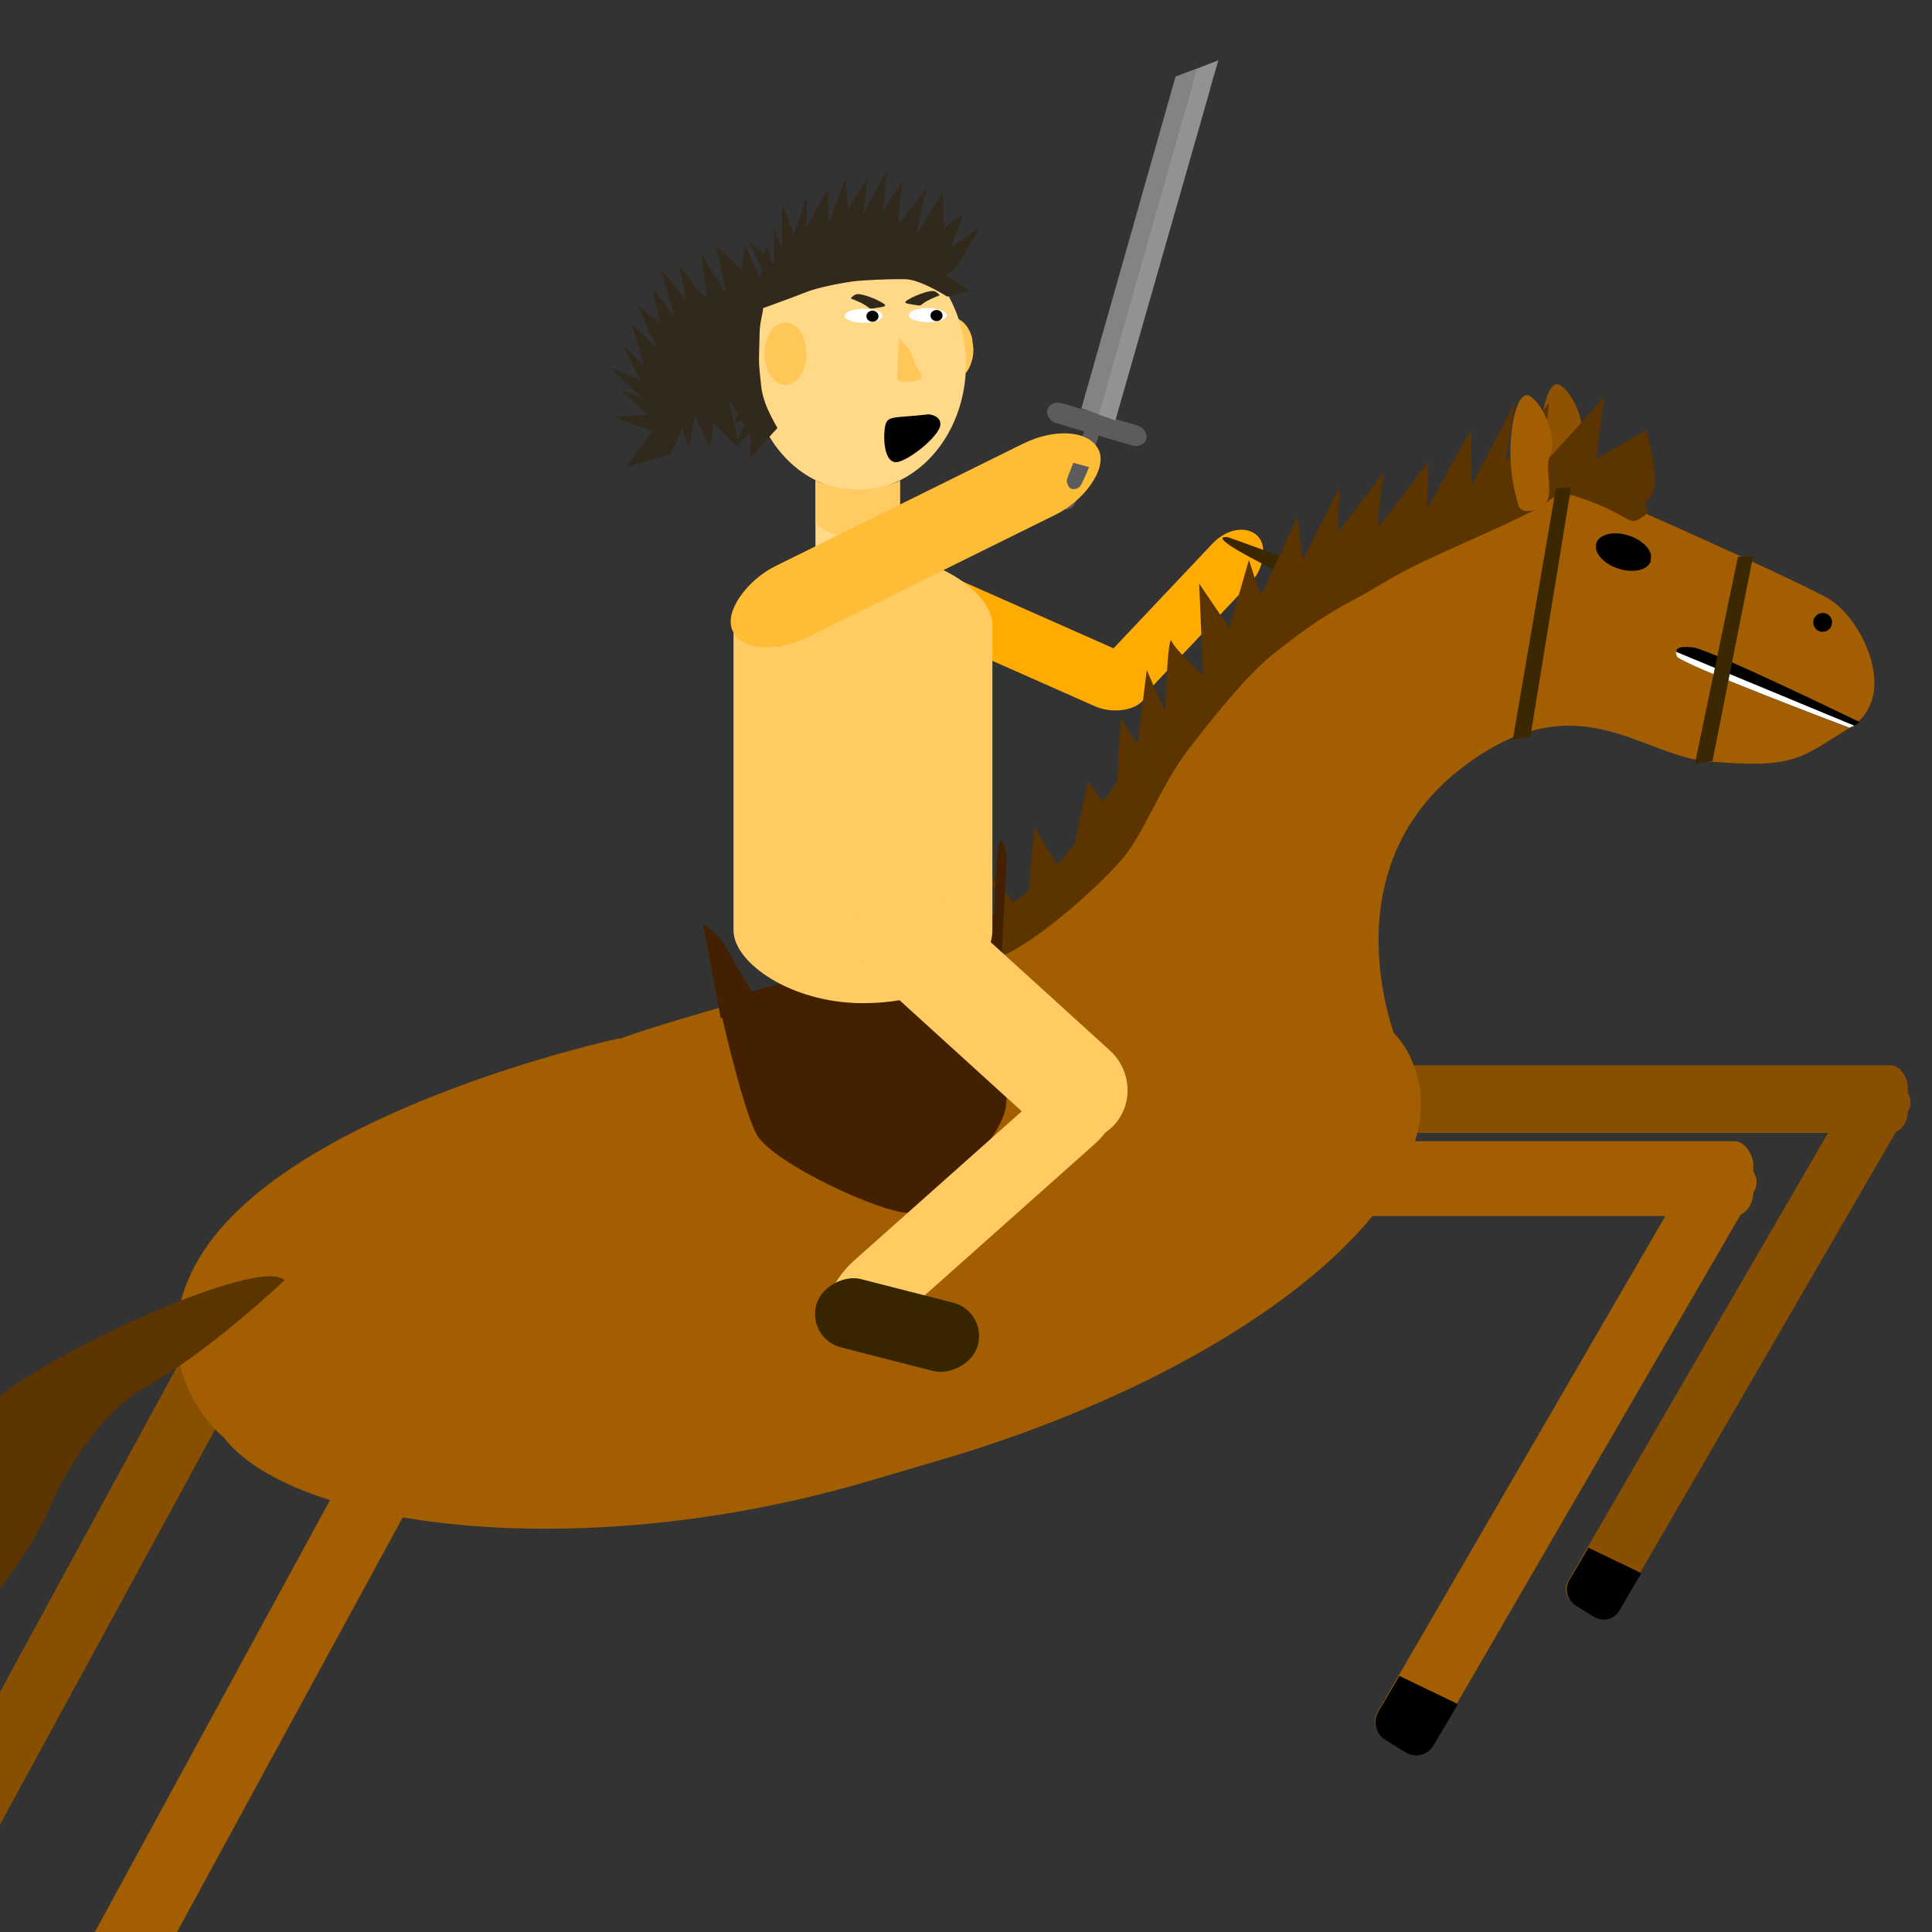 <?xml version="1.0" encoding="UTF-8" standalone="no"?>
<!-- Created with Inkscape (http://www.inkscape.org/) -->

<svg
   width="256"
   height="256"
   viewBox="0 0 67.733 67.733"
   version="1.1"
   id="svg1"
   inkscape:version="1.3 (0e150ed6c4, 2023-07-21)"
   sodipodi:docname="Rider.svg"
   inkscape:export-filename="..\Assets\Sprites\Units\Rider.png"
   inkscape:export-xdpi="96"
   inkscape:export-ydpi="96"
   xmlns:inkscape="http://www.inkscape.org/namespaces/inkscape"
   xmlns:sodipodi="http://sodipodi.sourceforge.net/DTD/sodipodi-0.dtd"
   xmlns="http://www.w3.org/2000/svg"
   xmlns:svg="http://www.w3.org/2000/svg">
  <rect x="0" y="0" width="67.733" height="67.733" fill="#333333" stroke="none"/>
  <sodipodi:namedview
     id="namedview1"
     pagecolor="#505050"
     bordercolor="#ffffff"
     borderopacity="1"
     inkscape:showpageshadow="0"
     inkscape:pageopacity="0"
     inkscape:pagecheckerboard="1"
     inkscape:deskcolor="#505050"
     inkscape:document-units="mm"
     inkscape:zoom="2.9683221"
     inkscape:cx="144.86298"
     inkscape:cy="107.63657"
     inkscape:window-width="1920"
     inkscape:window-height="1009"
     inkscape:window-x="-8"
     inkscape:window-y="-8"
     inkscape:window-maximized="1"
     inkscape:current-layer="layer1" />
  <defs
     id="defs1" />
  <g
     inkscape:label="Шар 1"
     inkscape:groupmode="layer"
     id="layer1">
    <rect
       style="fill:#894f00;fill-opacity:1;stroke:#939393;stroke-width:0;stroke-dasharray:none"
       id="rect3"
       width="20.719"
       height="2.371"
       x="46.164"
       y="37.347"
       rx="0.603"
       ry="0.759" />
    <rect
       style="fill:#894f00;fill-opacity:1;stroke:#939393;stroke-width:0;stroke-dasharray:none"
       id="rect3-7"
       width="21.412"
       height="2.043"
       x="-23.691"
       y="75.461"
       rx="0.623"
       ry="0.654"
       transform="matrix(0.502,-0.865,0.882,0.47,0,0)" />
    <rect
       style="fill:#894f00;fill-opacity:1;stroke:#939393;stroke-width:0;stroke-dasharray:none"
       id="rect3-7-1-7-7"
       width="24.124"
       height="2.224"
       x="-60.091"
       y="28.365"
       rx="0.702"
       ry="0.712"
       transform="matrix(0.478,-0.878,0.869,0.495,0,0)" />
    <rect
       style="fill:#a25e00;fill-opacity:1;stroke:#939393;stroke-width:0;stroke-dasharray:none"
       id="MAIN"
       width="43.907"
       height="17.463"
       x="-11.464"
       y="41.16"
       rx="20.638"
       ry="8.638"
       transform="matrix(0.959,-0.282,0.369,0.93,0,0)" />
    <rect
       style="fill:#a25e00;fill-opacity:1;stroke:#939393;stroke-width:0;stroke-dasharray:none"
       id="rect3-9"
       width="22.934"
       height="2.624"
       x="38.535"
       y="40.007"
       rx="0.667"
       ry="0.84" />
    <rect
       style="fill:#a25e00;fill-opacity:1;stroke:#939393;stroke-width:0;stroke-dasharray:none"
       id="rect3-7-1"
       width="23.7"
       height="2.261"
       x="-30.961"
       y="71.985"
       rx="0.689"
       ry="0.724"
       transform="matrix(0.502,-0.865,0.882,0.47,0,0)" />
    <rect
       style="fill:#a25e00;fill-opacity:1;stroke:#939393;stroke-width:0;stroke-dasharray:none"
       id="rect3-7-1-7"
       width="27.441"
       height="2.53"
       x="-64.597"
       y="35.311"
       rx="0.798"
       ry="0.809"
       transform="matrix(0.478,-0.878,0.869,0.495,0,0)" />
    <path
       d="m -1.011,65.861 c -0.004,-0.003 -0.007,-0.006 -0.011,-0.009 -0.038,-0.027 -0.079,-0.05 -0.124,-0.07 l -1.899,-0.836 -0.682,1.253 c -0.023,0.043 -0.042,0.087 -0.056,0.131 -0.014,0.045 -0.022,0.091 -0.027,0.136 -0.004,0.046 -0.004,0.092 0,0.137 0.004,0.045 0.013,0.09 0.026,0.134 0.013,0.044 0.03,0.087 0.051,0.128 0.021,0.041 0.046,0.08 0.074,0.117 0.029,0.037 0.061,0.071 0.097,0.102 0.036,0.031 0.075,0.059 0.118,0.084 l 0.696,0.396 c 0.043,0.024 0.087,0.044 0.131,0.058 0.045,0.015 0.09,0.025 0.136,0.03 0.045,0.005 0.091,0.007 0.136,0.003 0.045,-0.003 0.089,-0.011 0.132,-0.023 0.043,-0.012 0.085,-0.028 0.125,-0.048 0.04,-0.02 0.079,-0.044 0.114,-0.072 0.036,-0.028 0.069,-0.06 0.099,-0.096 0.03,-0.036 0.057,-0.075 0.08,-0.118 z"
       style="fill:#000000;fill-opacity:1;stroke:#939393;stroke-width:0"
       id="path4" />
    <path
       d="m 3.285,73.131 c -0.004,-0.003 -0.008,-0.007 -0.013,-0.011 -0.043,-0.031 -0.09,-0.057 -0.141,-0.079 L 0.972,72.09 0.196,73.515 c -0.026,0.049 -0.048,0.098 -0.063,0.149 -0.016,0.051 -0.026,0.103 -0.031,0.155 -0.005,0.052 -0.005,0.105 0,0.156 0.005,0.052 0.015,0.102 0.029,0.152 0.015,0.05 0.034,0.099 0.058,0.145 0.024,0.046 0.052,0.091 0.084,0.133 0.032,0.042 0.069,0.08 0.11,0.116 0.041,0.035 0.086,0.067 0.134,0.095 L 1.31,75.067 c 0.049,0.028 0.099,0.049 0.149,0.066 0.051,0.017 0.103,0.028 0.154,0.034 0.052,0.006 0.103,0.008 0.154,0.004 0.051,-0.004 0.102,-0.013 0.151,-0.026 0.049,-0.014 0.096,-0.032 0.142,-0.055 0.046,-0.023 0.089,-0.05 0.13,-0.082 0.041,-0.032 0.078,-0.068 0.113,-0.109 0.034,-0.04 0.065,-0.085 0.091,-0.134 z"
       style="fill:#000000;fill-opacity:1;stroke:#939393;stroke-width:0"
       id="path4-9" />
    <path
       d="m 51.103,59.758 c -0.004,-0.003 -0.007,-0.007 -0.011,-0.01 -0.038,-0.029 -0.079,-0.054 -0.124,-0.075 l -1.907,-0.918 -0.739,1.254 c -0.025,0.043 -0.046,0.087 -0.061,0.132 -0.016,0.045 -0.026,0.092 -0.032,0.138 -0.006,0.047 -0.008,0.094 -0.005,0.14 0.003,0.046 0.01,0.092 0.022,0.137 0.012,0.045 0.027,0.089 0.047,0.132 0.02,0.042 0.044,0.083 0.072,0.121 0.028,0.038 0.06,0.074 0.095,0.107 0.035,0.033 0.075,0.063 0.118,0.089 l 0.696,0.428 c 0.043,0.026 0.087,0.047 0.132,0.064 0.045,0.017 0.091,0.028 0.137,0.036 0.046,0.007 0.092,0.01 0.138,0.008 0.046,-0.002 0.092,-0.008 0.136,-0.019 0.044,-0.011 0.087,-0.026 0.129,-0.045 0.042,-0.019 0.082,-0.042 0.119,-0.069 0.037,-0.027 0.072,-0.059 0.104,-0.094 0.032,-0.035 0.061,-0.074 0.086,-0.117 z"
       style="fill:#000000;fill-opacity:1;stroke:#939393;stroke-width:0"
       id="path4-7" />
    <path
       d="m 57.534,55.168 c -0.004,-0.003 -0.006,-0.006 -0.01,-0.009 -0.034,-0.026 -0.071,-0.049 -0.112,-0.068 l -1.723,-0.83 -0.667,1.133 c -0.023,0.039 -0.041,0.078 -0.055,0.119 -0.014,0.041 -0.024,0.083 -0.029,0.125 -0.005,0.042 -0.007,0.085 -0.004,0.127 0.003,0.042 0.009,0.083 0.02,0.124 0.01,0.041 0.025,0.081 0.043,0.119 0.018,0.038 0.04,0.075 0.065,0.11 0.025,0.035 0.054,0.067 0.086,0.097 0.032,0.03 0.068,0.057 0.106,0.081 l 0.629,0.387 c 0.039,0.024 0.078,0.043 0.119,0.058 0.041,0.015 0.082,0.026 0.124,0.032 0.042,0.006 0.083,0.009 0.125,0.007 0.041,-0.002 0.083,-0.007 0.123,-0.017 0.04,-0.01 0.079,-0.023 0.116,-0.041 0.038,-0.017 0.074,-0.038 0.108,-0.063 0.034,-0.025 0.065,-0.053 0.094,-0.085 0.029,-0.032 0.055,-0.067 0.078,-0.106 z"
       style="fill:#000000;fill-opacity:1;stroke:#939393;stroke-width:0"
       id="path4-7-9" />
    <path
       style="fill:#a25e00;fill-opacity:1;stroke:#939393;stroke-width:0;stroke-dasharray:none"
       d="m 21.711,36.402 c 0,0 -11.955,2.57 -14.849,7.92 -1.954,3.612 0.938,6.037 0.938,6.037 z"
       id="path5"
       sodipodi:nodetypes="cscc" />
    <rect
       style="fill:#ffab01;fill-opacity:1;stroke:#939393;stroke-width:0;stroke-dasharray:none"
       id="rect29-2-3-5"
       width="2.12"
       height="9.061"
       x="-7.083"
       y="37.639"
       rx="1.06"
       ry="1.462"
       transform="matrix(0.416,-0.91,0.914,0.405,0,0)" />
    <rect
       style="fill:#ffab01;fill-opacity:1;stroke:#939393;stroke-width:0;stroke-dasharray:none"
       id="rect29-2-3-5-6"
       width="1.908"
       height="7.947"
       x="-45.894"
       y="9.118"
       rx="0.954"
       ry="1.282"
       transform="matrix(-0.72,-0.694,0.687,-0.727,0,0)" />
    <path
       style="fill:#3c2800;fill-opacity:1;stroke:#939393;stroke-width:0;stroke-dasharray:none"
       d="m 43.062,18.836 c 7.19,2.575 6.685,2.638 6.685,2.638 l 1.996,1.343 c 0,0 -1.61,-0.314 -4.148,-1.465 -6.196,-2.809 -4.533,-2.516 -4.533,-2.516 z"
       id="path32"
       sodipodi:nodetypes="cccsc" />
    <g
       id="g10"
       transform="matrix(1.095,0.361,-0.361,1.095,-2.301,-14.52)">
      <path
         style="fill:#ffc758;fill-opacity:1;stroke:#939393;stroke-width:0;stroke-dasharray:none"
         id="path20-5"
         transform="rotate(-18.253)"
         sodipodi:type="arc"
         sodipodi:cx="30.954693"
         sodipodi:cy="23.208864"
         sodipodi:rx="0.63758302"
         sodipodi:ry="0.94671422"
         sodipodi:start="0"
         sodipodi:end="5.9226831"
         sodipodi:open="true"
         sodipodi:arc-type="arc"
         d="m 31.592,23.209 a 0.638,0.947 0 0 1 -0.58,0.943 0.638,0.947 0 0 1 -0.685,-0.773 0.638,0.947 0 0 1 0.457,-1.082 0.638,0.947 0 0 1 0.767,0.578" />
      <path
         style="fill:#31291b;fill-opacity:1;stroke:#939393;stroke-width:0;stroke-dasharray:none"
         d="m 29.534,18.068 -1.18,0.806 0.437,-1.292 -1.287,-0.045 0.99,-0.384 -1.006,-0.479 c 0,0 0.781,0.065 0.719,0.054 -0.061,-0.011 -1.312,-0.596 -1.206,-0.592 0.107,0.004 0.939,0.076 0.939,0.076 l -0.852,-0.86 0.847,0.435 c 0,0 -0.816,-1.151 -0.745,-1.105 0.071,0.046 1.051,0.506 0.913,0.403 -0.138,-0.102 -0.951,-1.014 -0.951,-1.014 0,0 0.91,0.348 0.862,0.332 -0.048,-0.017 -0.646,-1.016 -0.578,-0.96 0.067,0.056 0.984,0.667 0.945,0.654 -0.039,-0.013 -0.953,-1.318 -0.883,-1.272 0.071,0.046 1.02,0.658 1.02,0.658 0,0 -0.562,-0.976 -0.514,-0.927 0.048,0.049 1.132,0.773 1.082,0.636 -0.05,-0.137 -0.62,-1.246 -0.579,-1.21 0.042,0.036 1.13,0.967 1.108,0.905 -0.022,-0.062 -0.843,-1.324 -0.75,-1.28 0.094,0.043 0.977,0.469 0.977,0.469 0,0 -0.221,-0.771 -0.083,-0.669 0.138,0.102 0.692,0.728 0.692,0.728 0,0 -0.198,-1.089 -0.121,-0.997 0.077,0.092 0.637,0.948 0.637,0.948 l 0.181,0.54 0.718,-0.413 -0.141,0.689 c 0,0 -0.82,0.486 -1.035,0.889 -0.216,0.403 -0.562,1.183 -0.66,1.464 -0.097,0.281 -0.314,1.031 -0.345,1.4 -0.03,0.369 -0.153,1.412 -0.153,1.412 z"
         id="path21-9" />
      <path
         style="fill:#31291b;fill-opacity:1;stroke:#939393;stroke-width:0;stroke-dasharray:none"
         d="m 30.768,10.771 1.18,-0.806 -0.437,1.292 1.287,0.045 -0.99,0.384 1.006,0.479 c 0,0 -0.781,-0.065 -0.719,-0.054 0.061,0.011 1.312,0.596 1.206,0.592 -0.107,-0.004 -0.939,-0.076 -0.939,-0.076 l 0.852,0.86 -0.847,-0.435 c 0,0 0.816,1.151 0.745,1.105 -0.071,-0.046 -1.051,-0.506 -0.913,-0.403 0.138,0.102 0.951,1.014 0.951,1.014 0,0 -0.91,-0.348 -0.862,-0.332 0.048,0.017 0.646,1.016 0.578,0.96 -0.067,-0.056 -0.984,-0.667 -0.945,-0.654 0.039,0.013 0.953,1.318 0.883,1.272 -0.071,-0.046 -1.02,-0.658 -1.02,-0.658 0,0 0.562,0.976 0.514,0.927 -0.048,-0.049 -1.132,-0.773 -1.082,-0.636 0.05,0.137 0.62,1.246 0.579,1.21 -0.042,-0.036 -1.13,-0.967 -1.108,-0.905 0.022,0.062 0.843,1.324 0.75,1.28 -0.094,-0.043 -0.977,-0.469 -0.977,-0.469 0,0 0.221,0.771 0.083,0.669 -0.138,-0.102 -0.692,-0.728 -0.692,-0.728 0,0 0.198,1.089 0.121,0.997 -0.077,-0.092 -0.637,-0.948 -0.637,-0.948 l -0.181,-0.54 -0.718,0.413 0.141,-0.689 c 0,0 0.82,-0.486 1.035,-0.889 0.216,-0.403 0.562,-1.183 0.66,-1.464 0.097,-0.281 0.314,-1.031 0.345,-1.4 0.03,-0.369 0.153,-1.412 0.153,-1.412 z"
         id="path21-9-4" />
      <path
         style="fill:#a25e00;fill-opacity:1;stroke:#939393;stroke-width:0;stroke-dasharray:none"
         d="m 44.225,28.213 c 0,0 2.438,-9.625 4.566,-12.258 2.128,-2.633 5.929,-5.334 6.619,-5.478 0.69,-0.144 0.268,-0.177 0.748,-0.168 0.48,0.009 7.446,0.708 8.268,0.927 1.132,0.302 2.914,2.15 1.763,3.502 -1.152,1.352 -1.176,1.721 -3.822,2.331 -1.983,0.457 -4.508,-1.067 -6.956,2.455 -3.008,4.328 0.688,8.594 0.688,8.594 0,0 -3.277,4.295 -7.364,5.955 -4.088,1.66 -9.556,-2.407 -9.556,-2.407 z"
         id="path6"
         sodipodi:nodetypes="csscsssscscc" />
      <path
         style="fill:#000000;fill-opacity:1;stroke:#939393;stroke-width:0;stroke-dasharray:none"
         id="path8"
         sodipodi:type="arc"
         sodipodi:cx="57.98164"
         sodipodi:cy="11.821629"
         sodipodi:rx="0.87049395"
         sodipodi:ry="0.52646703"
         sodipodi:start="0"
         sodipodi:end="5.9226831"
         sodipodi:arc-type="arc"
         d="m 58.852,11.822 a 0.87,0.526 0 0 1 -0.792,0.524 0.87,0.526 0 0 1 -0.935,-0.43 0.87,0.526 0 0 1 0.624,-0.602 0.87,0.526 0 0 1 1.047,0.322"
         sodipodi:open="true" />
      <path
         style="fill:#000000;fill-opacity:1;stroke:#939393;stroke-width:0;stroke-dasharray:none"
         d="m 66.4,14.481 c 0,0 -5.027,-0.678 -5.515,-0.567 -0.488,0.11 -0.504,0.221 -0.362,0.41 0.142,0.189 5.641,0.425 5.641,0.425 0,0 0.221,-0.158 0.236,-0.268 z"
         id="path9" />
      <path
         style="fill:#000000;fill-opacity:1;stroke:#939393;stroke-width:0;stroke-dasharray:none"
         id="path10"
         sodipodi:type="arc"
         sodipodi:cx="64.399918"
         sodipodi:cy="11.955925"
         sodipodi:rx="0.28567976"
         sodipodi:ry="0.28567976"
         sodipodi:start="0"
         sodipodi:end="5.9226831"
         sodipodi:open="true"
         sodipodi:arc-type="arc"
         d="m 64.686,11.956 a 0.286,0.286 0 0 1 -0.26,0.285 0.286,0.286 0 0 1 -0.307,-0.233 0.286,0.286 0 0 1 0.205,-0.327 0.286,0.286 0 0 1 0.344,0.175" />
      <path
         style="fill:#8e5200;fill-opacity:1;stroke:#939393;stroke-width:0;stroke-dasharray:none"
         d="m 58.545,11.612 c -0.49,-1.56 -0.089,-3.521 0.357,-3.253 0.446,0.267 0.847,1.292 0.624,1.783 -0.223,0.49 0.267,1.426 -0.357,1.649 -0.624,0.223 -0.624,-0.178 -0.624,-0.178 z"
         id="path11-8"
         transform="rotate(-18.253,54.375,21.535)" />
      <path
         style="fill:#5b3400;fill-opacity:1;stroke:#939393;stroke-width:0;stroke-dasharray:none"
         d="m 58.953,11.608 c 2.318,0.669 1.916,1.159 2.54,0.713 0.624,-0.446 -2.496,-1.382 -2.496,-1.382 0,0 -4.145,1.07 -5.17,1.515 -1.025,0.446 -2.228,0.758 -3.521,1.783 -1.292,1.025 -1.382,2.139 -2.897,3.744 -1.515,1.604 -2.543,3.317 -3.345,4.431 -0.802,1.114 -3.118,2.718 -3.566,2.844 -0.349,0.098 0.851,0.704 1.451,0.456 0.986,-0.408 2.698,-1.882 3.588,-2.873 0.72,-0.802 1.194,-2.263 2.095,-3.432 0.919,-1.194 1.838,-2.293 2.533,-2.851 0.89,-0.713 1.597,-1.208 2.444,-1.653 0.847,-0.446 1.159,-0.733 2.523,-1.353 1.271,-0.577 3.062,-1.363 3.33,-1.586 0.267,-0.223 0.49,-0.357 0.49,-0.357 z"
         id="path12"
         transform="rotate(-18.253,54.375,21.535)"
         sodipodi:nodetypes="cscssssssssssssc" />
      <path
         style="fill:#5b3400;fill-opacity:1;stroke:#939393;stroke-width:0;stroke-dasharray:none"
         d="m 36.573,32.246 -0.628,-1.859 1.227,1.327 c 0,0 0.291,-3.233 0.291,-3.054 0,0.178 1.097,1.823 1.097,1.823 l 0.704,-3.341 0.936,1.248 0.178,-3.387 0.579,0.891 0.312,-2.54 0.624,1.426 c 0,0 0.089,-2.719 0.223,-2.407 0.134,0.312 1.07,1.159 1.07,1.159 l -0.134,-3.12 1.025,1.515 0.669,-2.318 0.401,1.248 1.248,-2.719 0.178,1.471 1.248,-2.451 -0.045,1.515 1.56,-2.05 c 0,0 -0.312,1.961 -0.134,1.783 0.178,-0.178 1.649,-2.139 1.649,-2.139 l -0.045,1.649 c 0,0 1.56,-2.986 1.515,-2.674 -0.045,0.312 0,1.827 0,1.827 l 1.471,-2.808 -0.312,2.006 1.471,-2.006 -0.223,2.139 2.095,-2.318 -0.267,2.095 1.694,-0.98 c 0,0 0.49,1.515 0.223,2.139 -0.267,0.624 -0.936,0.624 -0.936,0.624 l -2.184,-1.025 -8.735,3.521 z"
         id="path14"
         transform="matrix(0.849,-0.28,0.28,0.849,3.757,11.495)"
         sodipodi:nodetypes="cccscccccccsccccccccccsccsccccccccscccc" />
      <path
         style="fill:#a25e00;fill-opacity:1;stroke:#939393;stroke-width:0;stroke-dasharray:none"
         d="m 57.626,11.944 c -0.49,-1.56 -0.089,-3.521 0.357,-3.253 0.446,0.267 0.847,1.292 0.624,1.783 -0.223,0.49 0.267,1.426 -0.357,1.649 -0.624,0.223 -0.624,-0.178 -0.624,-0.178 z"
         id="path11"
         transform="rotate(-18.253,54.375,21.535)" />
      <path
         d="m 66.298,14.638 -5.855,-0.437 c 0.002,0.008 0.005,0.016 0.009,0.025 0.004,0.01 0.01,0.021 0.016,0.031 0.012,0.021 0.028,0.044 0.046,0.067 0.002,0.003 0.005,0.006 0.01,0.009 0.005,0.003 0.011,0.006 0.018,0.009 0.015,0.006 0.034,0.012 0.058,0.018 0.024,0.006 0.053,0.012 0.086,0.018 0.033,0.006 0.07,0.012 0.111,0.018 0.082,0.012 0.18,0.025 0.291,0.037 0.111,0.012 0.235,0.024 0.369,0.036 0.134,0.012 0.279,0.024 0.431,0.036 0.152,0.012 0.312,0.024 0.477,0.035 0.33,0.023 0.68,0.045 1.03,0.065 0.349,0.02 0.697,0.039 1.022,0.056 0.326,0.017 0.629,0.032 0.889,0.044 0.519,0.025 0.864,0.039 0.864,0.039 0,0 0.014,-0.01 0.035,-0.027 0.021,-0.017 0.049,-0.04 0.077,-0.067 0.005,-0.005 0.01,-0.01 0.015,-0.015 z"
         style="fill:#ffffff;fill-opacity:1;stroke:#939393;stroke-width:0"
         id="path15" />
      <path
         style="fill:#ffd888;fill-opacity:1;stroke:#939393;stroke-width:0;stroke-dasharray:none"
         id="path16"
         transform="rotate(-18.253)"
         sodipodi:type="arc"
         sodipodi:cx="28.078379"
         sodipodi:cy="23.679111"
         sodipodi:rx="3.2845185"
         sodipodi:ry="3.8254983"
         sodipodi:start="0"
         sodipodi:end="6.2811828"
         sodipodi:open="true"
         sodipodi:arc-type="arc"
         d="m 31.363,23.679 a 3.285,3.825 0 0 1 -3.283,3.825 3.285,3.825 0 0 1 -3.286,-3.822 3.285,3.825 0 0 1 3.28,-3.829 3.285,3.825 0 0 1 3.289,3.818" />
      <path
         style="fill:#ffffff;fill-opacity:1;stroke:#939393;stroke-width:0;stroke-dasharray:none"
         id="path17"
         transform="rotate(-18.253)"
         sodipodi:type="arc"
         sodipodi:cx="30.203371"
         sodipodi:cy="22.179518"
         sodipodi:rx="0.57963377"
         sodipodi:ry="0.21254355"
         sodipodi:start="0"
         sodipodi:end="5.9226831"
         sodipodi:open="true"
         sodipodi:arc-type="arc"
         d="m 30.783,22.18 a 0.58,0.213 0 0 1 -0.527,0.212 0.58,0.213 0 0 1 -0.622,-0.174 0.58,0.213 0 0 1 0.415,-0.243 0.58,0.213 0 0 1 0.697,0.13" />
      <path
         style="fill:#000000;fill-opacity:1;stroke:#939393;stroke-width:0;stroke-dasharray:none"
         id="path17-7"
         transform="rotate(-18.253)"
         sodipodi:type="arc"
         sodipodi:cx="30.469955"
         sodipodi:cy="22.191113"
         sodipodi:rx="0.18357857"
         sodipodi:ry="0.16828117"
         sodipodi:start="0"
         sodipodi:end="5.9226831"
         sodipodi:open="true"
         sodipodi:arc-type="arc"
         d="m 30.654,22.191 a 0.184,0.168 0 0 1 -0.167,0.168 0.184,0.168 0 0 1 -0.197,-0.137 0.184,0.168 0 0 1 0.132,-0.192 0.184,0.168 0 0 1 0.221,0.103" />
      <path
         style="fill:#ffffff;fill-opacity:1;stroke:#939393;stroke-width:0;stroke-dasharray:none"
         id="path17-0"
         transform="rotate(-18.253)"
         sodipodi:type="arc"
         sodipodi:cx="28.255981"
         sodipodi:cy="22.199062"
         sodipodi:rx="0.57963377"
         sodipodi:ry="0.21254355"
         sodipodi:start="0"
         sodipodi:end="5.9226831"
         sodipodi:open="true"
         sodipodi:arc-type="arc"
         d="m 28.836,22.199 a 0.58,0.213 0 0 1 -0.527,0.212 0.58,0.213 0 0 1 -0.622,-0.174 0.58,0.213 0 0 1 0.415,-0.243 0.58,0.213 0 0 1 0.697,0.13" />
      <path
         style="fill:#000000;fill-opacity:1;stroke:#939393;stroke-width:0;stroke-dasharray:none"
         id="path17-7-8"
         transform="rotate(-18.253)"
         sodipodi:type="arc"
         sodipodi:cx="28.522566"
         sodipodi:cy="22.210657"
         sodipodi:rx="0.18357857"
         sodipodi:ry="0.16828117"
         sodipodi:start="0"
         sodipodi:end="5.9226831"
         sodipodi:open="true"
         sodipodi:arc-type="arc"
         d="m 28.706,22.211 a 0.184,0.168 0 0 1 -0.167,0.168 0.184,0.168 0 0 1 -0.197,-0.137 0.184,0.168 0 0 1 0.132,-0.192 0.184,0.168 0 0 1 0.221,0.103" />
      <path
         style="fill:#ffc758;fill-opacity:1;stroke:#939393;stroke-width:0;stroke-dasharray:none"
         d="m 35.018,12.525 c 0.418,0.265 0.41,0.217 0.646,0.52 0.25,0.32 0.604,0.391 0.184,0.601 -0.42,0.21 -0.501,0.093 -0.501,0.093 z"
         id="path18"
         sodipodi:nodetypes="csscc" />
      <path
         style="fill:#000000;fill-opacity:1;stroke:#939393;stroke-width:0;stroke-dasharray:none"
         d="m 36.597,14.461 c -1.001,0.466 -1.203,0.403 -1.132,0.808 0.072,0.405 0.367,1.1 0.735,0.837 0.368,-0.262 0.901,-1.135 0.841,-1.44 -0.06,-0.305 -0.444,-0.206 -0.444,-0.206 z"
         id="path19" />
      <path
         style="fill:#ffc758;fill-opacity:1;stroke:#939393;stroke-width:0;stroke-dasharray:none"
         id="path20"
         transform="rotate(-18.253)"
         sodipodi:type="arc"
         sodipodi:cx="25.875818"
         sodipodi:cy="23.35066"
         sodipodi:rx="0.63758302"
         sodipodi:ry="0.94671422"
         sodipodi:start="0"
         sodipodi:end="5.9226831"
         sodipodi:open="true"
         sodipodi:arc-type="arc"
         d="m 26.513,23.351 a 0.638,0.947 0 0 1 -0.58,0.943 0.638,0.947 0 0 1 -0.685,-0.773 0.638,0.947 0 0 1 0.457,-1.082 0.638,0.947 0 0 1 0.767,0.578" />
      <path
         style="fill:#31291b;fill-opacity:1;stroke:#939393;stroke-width:0;stroke-dasharray:none"
         d="m 30.805,12.971 -1.404,-0.268 1.224,-0.601 -0.876,-0.944 0.971,0.431 -0.37,-1.051 c 0,0 0.505,0.599 0.469,0.548 -0.036,-0.051 -0.503,-1.351 -0.431,-1.272 0.072,0.079 0.609,0.72 0.609,0.72 l 0.008,-1.211 0.29,0.908 c 0,0 0.24,-1.391 0.257,-1.308 0.017,0.083 0.383,1.102 0.358,0.932 -0.025,-0.17 0.048,-1.389 0.048,-1.389 0,0 0.395,0.891 0.373,0.845 -0.022,-0.046 0.265,-1.175 0.273,-1.087 0.008,0.087 0.222,1.168 0.204,1.131 -0.018,-0.037 0.262,-1.606 0.279,-1.523 0.017,0.083 0.253,1.187 0.253,1.187 0,0 0.295,-1.087 0.294,-1.018 -10e-4,0.069 0.251,1.347 0.313,1.215 0.062,-0.132 0.446,-1.319 0.449,-1.264 0.004,0.055 0.112,1.483 0.14,1.424 0.028,-0.059 0.343,-1.531 0.378,-1.434 0.035,0.097 0.357,1.023 0.357,1.023 0,0 0.391,-0.701 0.416,-0.531 0.025,0.17 -0.028,1.004 -0.028,1.004 0,0 0.632,-0.908 0.621,-0.789 -0.011,0.119 -0.223,1.12 -0.223,1.12 l -0.255,0.51 0.799,0.218 -0.588,0.386 c 0,0 -0.923,-0.238 -1.36,-0.107 -0.438,0.131 -1.235,0.436 -1.503,0.565 -0.268,0.129 -0.952,0.504 -1.235,0.743 -0.283,0.239 -1.109,0.887 -1.109,0.887 z"
         id="path21" />
      <path
         style="fill:#31291b;fill-opacity:1;stroke:#939393;stroke-width:0;stroke-dasharray:none"
         d="m 33.251,11.856 c 0.743,0.028 0.542,0.181 0.786,0.05 0.245,-0.131 0.394,-0.18 0.139,-0.233 -0.255,-0.053 -0.721,-0.071 -0.821,0.019 -0.1,0.09 -0.104,0.164 -0.104,0.164 z"
         id="path22" />
      <path
         style="fill:#31291b;fill-opacity:1;stroke:#939393;stroke-width:0;stroke-dasharray:none"
         d="m 35.786,10.919 c -0.58,0.465 -0.328,0.468 -0.602,0.508 -0.274,0.04 -0.424,0.089 -0.25,-0.104 0.173,-0.194 0.537,-0.486 0.671,-0.473 0.134,0.013 0.181,0.07 0.181,0.07 z"
         id="path22-2" />
      <path
         style="fill:#31291b;fill-opacity:1;stroke:#939393;stroke-width:0;stroke-dasharray:none"
         d="m 30.706,12.742 -0.479,0.86 0.363,0.297 -0.277,0.58 0.232,-0.066 c 0,0 -0.177,0.974 -0.131,0.928 0.046,-0.046 0.35,-0.482 0.344,-0.439 -0.006,0.043 -0.077,1.032 -0.077,1.032 l 0.242,-0.344 0.163,0.526 -0.017,0.443 c 0,0 0.352,-0.259 0.337,-0.213 -0.015,0.046 -0.122,0.925 -0.03,0.803 0.092,-0.122 0.243,-0.528 0.258,-0.482 0.015,0.046 0.217,0.783 0.217,0.783 l 0.255,-0.583 0.258,-0.573 c 0,0 -0.259,-0.23 -0.451,-0.441 -0.192,-0.211 -0.338,-0.438 -0.417,-0.615 -0.079,-0.177 -0.249,-0.538 -0.309,-0.722 -0.061,-0.183 -0.193,-0.648 -0.242,-0.795 -0.048,-0.147 -0.078,-0.33 -0.108,-0.605 -0.03,-0.275 -0.133,-0.373 -0.133,-0.373 z"
         id="path23" />
    </g>
    <path
       style="fill:#422000;fill-opacity:1;stroke:#939393;stroke-width:0;stroke-dasharray:none"
       d="m 35.075,34.317 0.223,-4.279 c 0,0 -0.134,-0.802 -0.267,-0.49 -0.134,0.312 -0.178,2.941 -0.178,2.941 z"
       id="path35" />
    <path
       style="fill:#422000;fill-opacity:1;stroke:#939393;stroke-width:0;stroke-dasharray:none"
       d="m 25.181,35.075 c 0,0 0.802,3.655 1.337,4.68 0.535,1.025 4.546,2.852 5.393,2.763 0.847,-0.089 3.12,-2.496 3.343,-3.655 0.223,-1.159 -0.401,-6.774 -0.401,-6.774 0,0 -3.967,1.337 -5.214,1.738 -1.248,0.401 -4.457,1.248 -4.457,1.248 z"
       id="path33" />
    <path
       style="fill:#5b3400;fill-opacity:1;stroke:#939393;stroke-width:0;stroke-dasharray:none"
       d="m 9.976,44.886 c -0.86,-0.889 -8.562,2.654 -10.258,4.305 -1.696,1.65 -4.494,3.547 -4.198,4.806 0.297,1.259 1.295,4.725 2.298,4.059 1.003,-0.666 3.292,-3.616 3.888,-5.125 0.596,-1.509 2.064,-3.573 3.301,-4.243 2.209,-1.196 4.969,-3.802 4.969,-3.802 z"
       id="path13-1"
       sodipodi:nodetypes="csssssc" />
    <g
       id="g28"
       transform="translate(1.527,32.625)">
      <path
         d="m 30.024,-15.769 a 4.365,5.09 0 0 1 -0.117,0.056 4.365,5.09 0 0 1 -0.666,0.187 4.365,5.09 0 0 1 -0.683,0.063 4.365,5.09 0 0 1 -0.683,-0.063 4.365,5.09 0 0 1 -0.666,-0.187 4.365,5.09 0 0 1 -0.148,-0.072 v 3.536 c 0,0.051 0.003,0.101 0.008,0.151 0.005,0.05 0.012,0.1 0.022,0.148 0.01,0.048 0.022,0.096 0.037,0.142 0.014,0.046 0.031,0.092 0.05,0.136 0.019,0.044 0.039,0.088 0.062,0.13 0.023,0.042 0.048,0.083 0.074,0.122 0.027,0.039 0.055,0.078 0.085,0.114 0.03,0.037 0.062,0.071 0.096,0.105 0.033,0.033 0.068,0.065 0.105,0.096 0.037,0.03 0.075,0.059 0.114,0.085 0.039,0.027 0.08,0.051 0.122,0.074 0.042,0.023 0.085,0.043 0.13,0.062 0.044,0.019 0.09,0.035 0.136,0.05 0.046,0.014 0.094,0.027 0.142,0.037 0.048,0.01 0.097,0.017 0.147,0.022 0.05,0.005 0.101,0.008 0.152,0.008 0.051,0 0.102,-0.003 0.152,-0.008 0.05,-0.005 0.099,-0.012 0.147,-0.022 0.048,-0.01 0.096,-0.022 0.142,-0.037 0.046,-0.014 0.092,-0.031 0.136,-0.05 0.044,-0.019 0.088,-0.039 0.13,-0.062 0.042,-0.023 0.083,-0.047 0.122,-0.074 0.039,-0.027 0.078,-0.055 0.114,-0.085 0.037,-0.03 0.071,-0.062 0.105,-0.096 0.033,-0.033 0.065,-0.068 0.096,-0.105 0.03,-0.037 0.059,-0.075 0.085,-0.114 0.027,-0.039 0.051,-0.08 0.074,-0.122 0.023,-0.042 0.043,-0.085 0.062,-0.13 0.019,-0.044 0.035,-0.089 0.05,-0.136 0.014,-0.046 0.027,-0.094 0.037,-0.142 0.01,-0.048 0.017,-0.098 0.022,-0.148 0.005,-0.05 0.008,-0.1 0.008,-0.151 z"
         style="fill:#ffd888;stroke:#939393;stroke-width:0"
         id="path26-6" />
      <path
         d="m 30.025,-14.157 v -1.614 a 4.365,5.09 0 0 1 -0.117,0.056 4.365,5.09 0 0 1 -0.33,0.109 4.365,5.09 0 0 1 -0.336,0.078 4.365,5.09 0 0 1 -0.34,0.047 4.365,5.09 0 0 1 -0.343,0.016 4.365,5.09 0 0 1 -0.343,-0.016 4.365,5.09 0 0 1 -0.34,-0.047 4.365,5.09 0 0 1 -0.336,-0.078 4.365,5.09 0 0 1 -0.33,-0.109 4.365,5.09 0 0 1 -0.148,-0.072 v 1.506 a 2.545,2.545 0 0 0 0.072,0.061 2.545,2.545 0 0 0 0.341,0.209 2.545,2.545 0 0 0 0.369,0.153 2.545,2.545 0 0 0 0.388,0.093 2.545,2.545 0 0 0 0.398,0.032 2.545,2.545 0 0 0 0.398,-0.032 2.545,2.545 0 0 0 0.388,-0.093 2.545,2.545 0 0 0 0.369,-0.153 2.545,2.545 0 0 0 0.239,-0.147 z"
         style="fill:#ffcb62;fill-opacity:1;stroke:#939393;stroke-width:0"
         id="path28" />
    </g>
    <rect
       style="fill:#ffcb62;fill-opacity:1;stroke:#939393;stroke-width:0;stroke-dasharray:none"
       id="rect29"
       width="9.076"
       height="15.82"
       x="25.716"
       y="19.35"
       rx="4.538"
       ry="2.553" />
    <rect
       style="fill:#ffcb62;fill-opacity:1;stroke:#939393;stroke-width:0;stroke-dasharray:none"
       id="rect29-2"
       width="3.656"
       height="11.611"
       x="-4.738"
       y="43.822"
       rx="1.828"
       ry="1.873"
       transform="rotate(-47.732)" />
    <rect
       style="fill:#5c5c5c;fill-opacity:1;stroke:#939393;stroke-width:0;stroke-dasharray:none"
       id="rect30-2"
       width="3.087"
       height="0.535"
       x="-4.401"
       y="40.871"
       rx="0.36"
       ry="0.535"
       transform="matrix(0.331,-0.944,0.943,0.333,0,0)" />
    <rect
       style="fill:#ffbc35;fill-opacity:1;stroke:#939393;stroke-width:0;stroke-dasharray:none"
       id="rect29-2-3"
       width="2.736"
       height="14.32"
       x="-32.575"
       y="13.621"
       rx="1.368"
       ry="2.311"
       transform="matrix(-0.432,-0.902,0.896,-0.443,0,0)" />
    <rect
       style="fill:#ffcb62;fill-opacity:1;stroke:#939393;stroke-width:0;stroke-dasharray:none"
       id="rect29-2-0"
       width="2.579"
       height="13.84"
       x="-55.93"
       y="-2.537"
       rx="1.289"
       ry="2.233"
       transform="matrix(-0.565,-0.825,0.747,-0.665,0,0)" />
    <rect
       style="fill:#372500;fill-opacity:1;stroke:#939393;stroke-width:0;stroke-dasharray:none"
       id="rect29-2-0-0"
       width="2.495"
       height="5.833"
       x="35.989"
       y="-45.94"
       rx="1.247"
       ry="1.247"
       transform="matrix(-0.275,0.961,-0.969,-0.248,0,0)" />
    <rect
       style="fill:#5c5c5c;fill-opacity:1;stroke:#939393;stroke-width:0;stroke-dasharray:none"
       id="rect30"
       width="3.624"
       height="0.725"
       x="39.278"
       y="3.051"
       rx="0.423"
       ry="0.725"
       transform="rotate(16.401)" />
    <path
       style="fill:#5c5c5c;fill-opacity:1;stroke:#939393;stroke-width:0;stroke-dasharray:none"
       d="m 37.629,16.226 c -0.235,0.594 -0.247,0.606 -0.219,0.696 0.028,0.09 0.067,0.186 0.141,0.212 0.074,0.026 0.189,0.023 0.288,-0.057 0.099,-0.081 0.341,-0.702 0.341,-0.702 z"
       id="path30" />
    <rect
       style="fill:#929292;fill-opacity:1;stroke:#939393;stroke-width:0;stroke-dasharray:none"
       id="rect31"
       width="0.65"
       height="12.09"
       x="41.079"
       y="-11.341"
       rx="0"
       ry="0"
       transform="matrix(0.942,0.336,-0.275,0.961,0,0)" />
    <rect
       style="fill:#838383;fill-opacity:1;stroke:#939393;stroke-width:0;stroke-dasharray:none"
       id="rect31-5"
       width="0.65"
       height="12.092"
       x="40.458"
       y="-11.215"
       rx="0"
       ry="0"
       transform="matrix(0.943,0.333,-0.273,0.962,0,0)" />
    <path
       style="fill:#929292;fill-opacity:1;stroke:#939393;stroke-width:0;stroke-dasharray:none"
       d="M 41.203,2.696 42.715,2.114 42.42,3.123 Z"
       id="path31"
       sodipodi:nodetypes="cccc" />
    <path
       style="fill:#838383;fill-opacity:1;stroke:#939393;stroke-width:0;stroke-dasharray:none"
       d="M 41.2,2.698 41.963,2.405 41.814,2.913 Z"
       id="path31-1"
       sodipodi:nodetypes="cccc" />
    <path
       style="fill:#3c2800;fill-opacity:1;stroke:#939393;stroke-width:0;stroke-dasharray:none"
       d="m 54.546,17.127 c -1.512,8.82 -1.512,8.82 -1.512,8.82 l 0.621,-0.134 1.423,-8.731 z"
       id="path32-2" />
    <path
       style="fill:#3c2800;fill-opacity:1;stroke:#939393;stroke-width:0;stroke-dasharray:none"
       d="m 60.93,19.522 c -1.512,7.268 -1.512,7.268 -1.512,7.268 l 0.621,-0.111 1.423,-7.195 z"
       id="path32-2-8" />
    <path
       style="fill:#422000;fill-opacity:1;stroke:#939393;stroke-width:0;stroke-dasharray:none"
       d="m 25.27,35.699 -0.624,-3.298 c 0,0 0.535,0.312 0.802,0.802 0.267,0.49 1.203,2.05 1.203,2.05 z"
       id="path34" />
  </g>
</svg>
